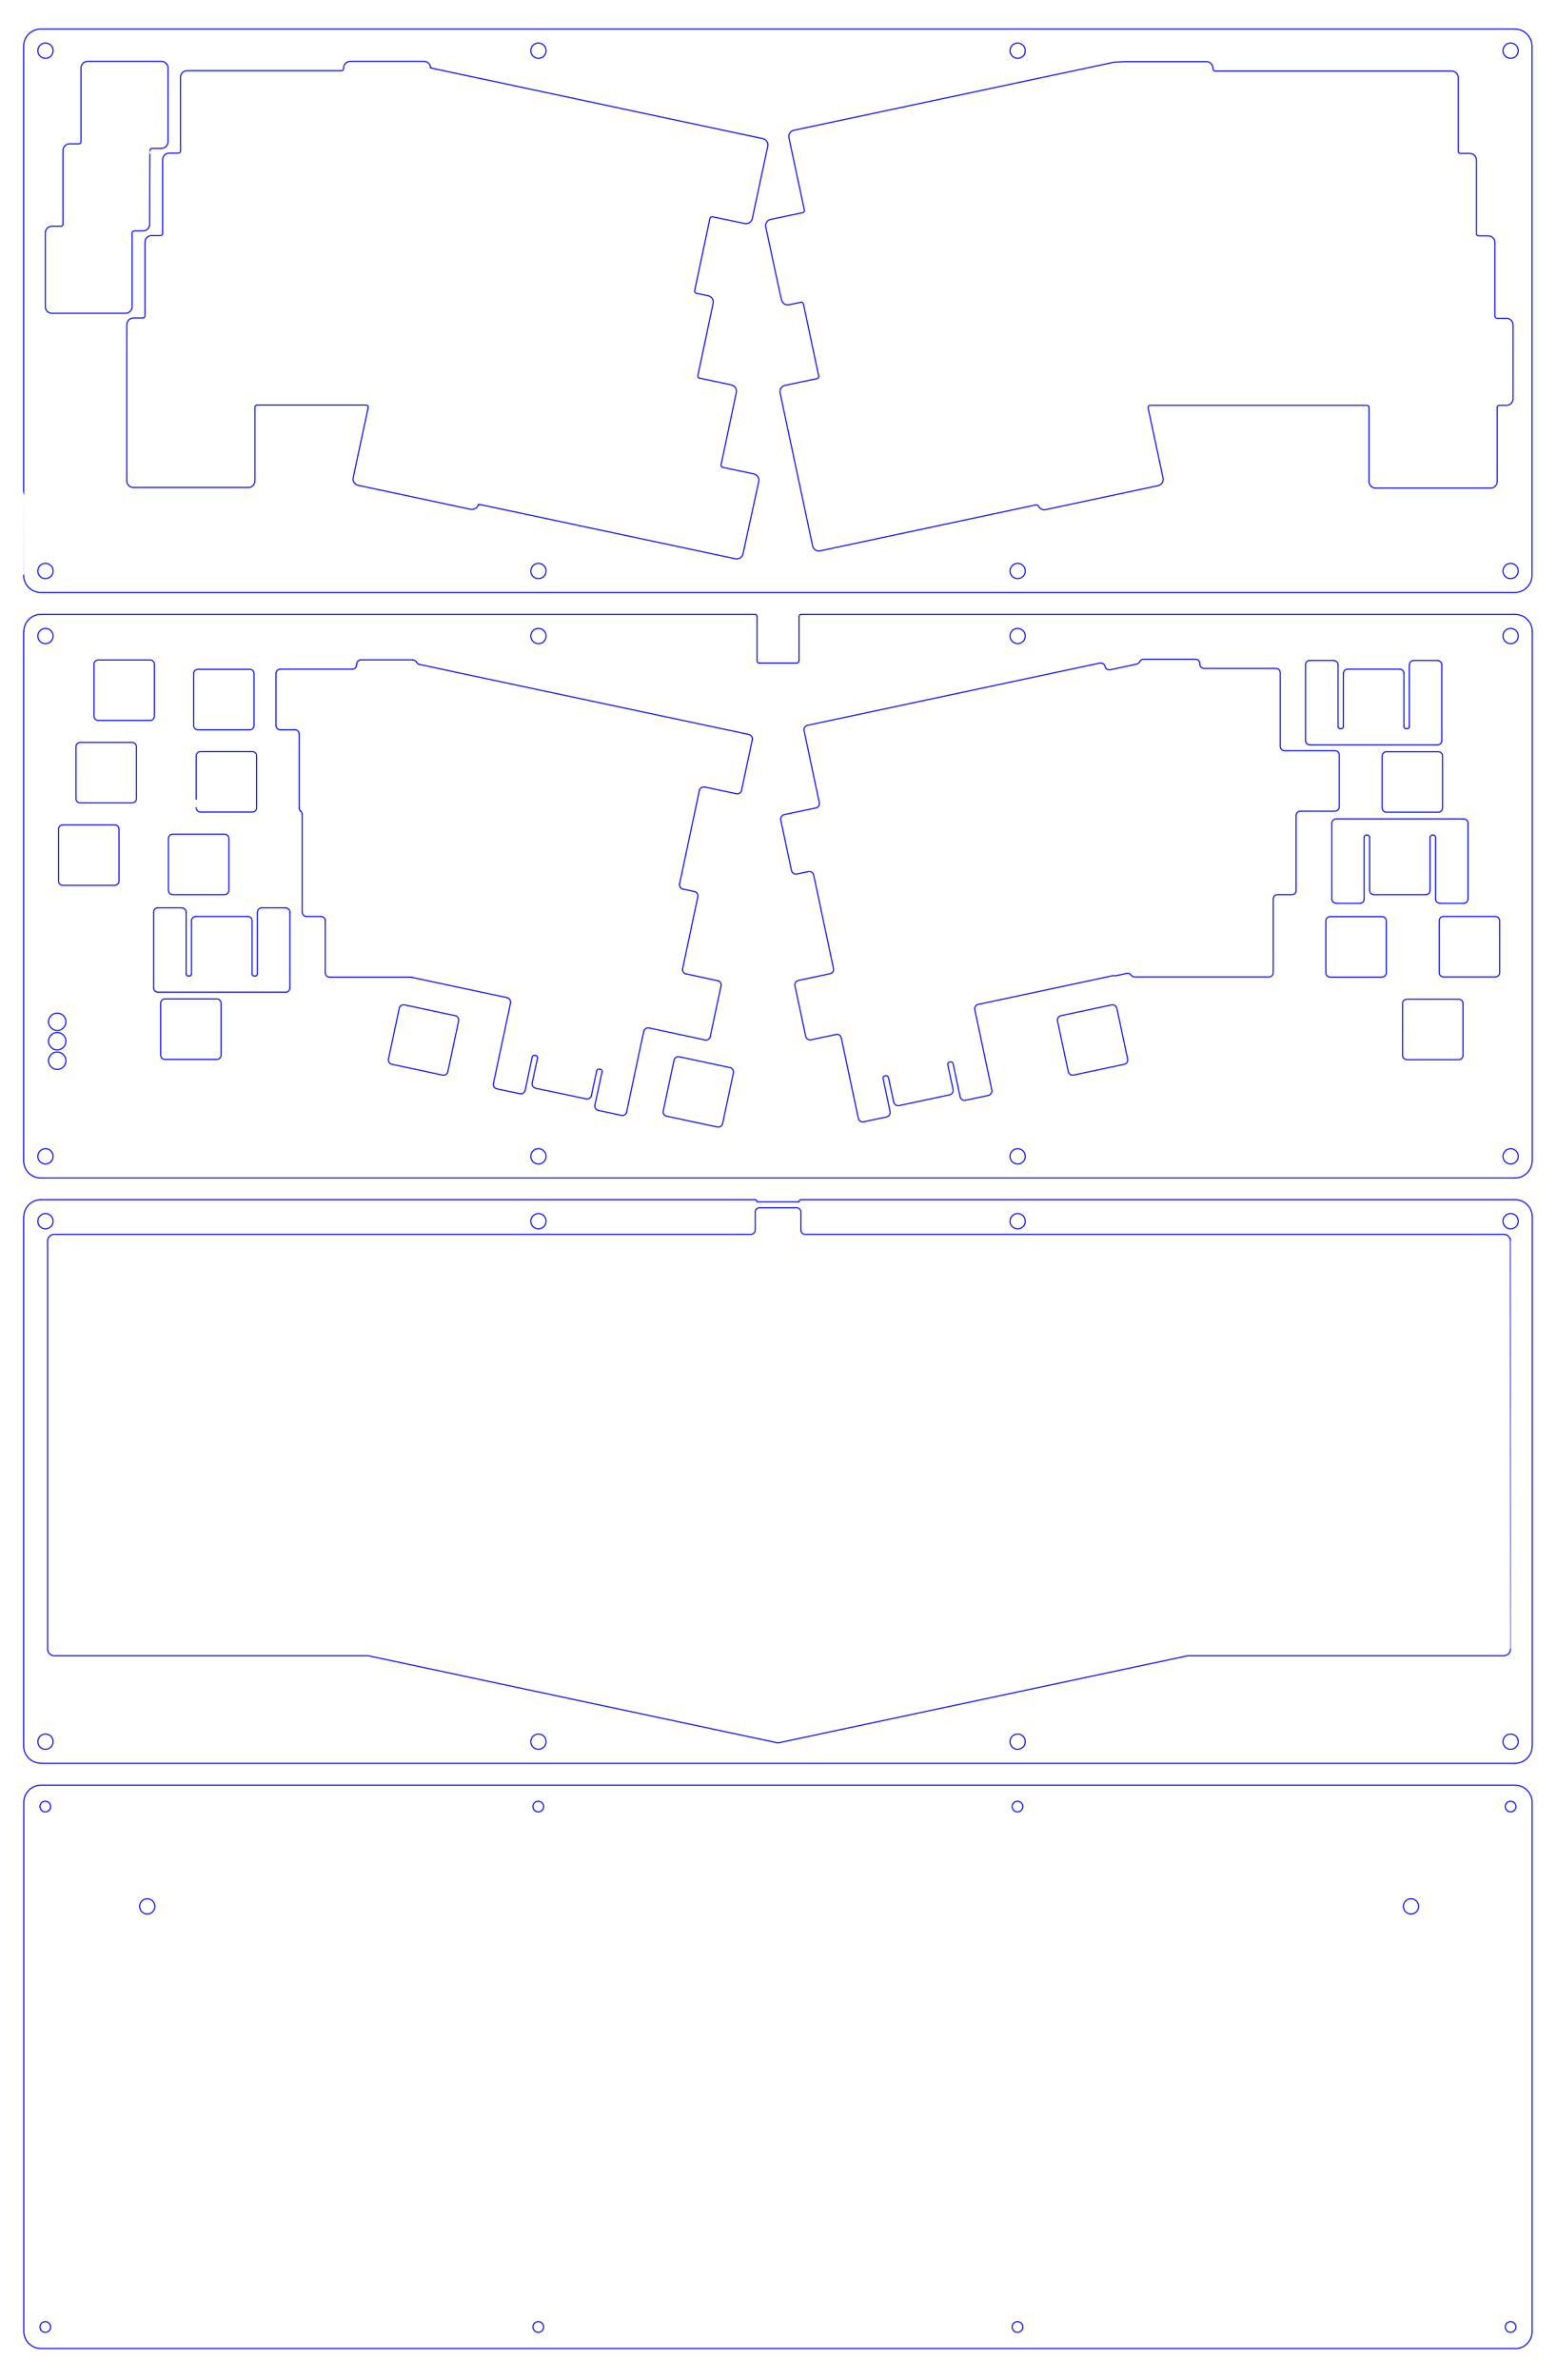 <?xml version="1.0" encoding="utf-8"?>
<!-- Generator: Adobe Illustrator 21.1.0, SVG Export Plug-In . SVG Version: 6.00 Build 0)  -->
<svg version="1.1" id="_x30_" xmlns="http://www.w3.org/2000/svg" xmlns:xlink="http://www.w3.org/1999/xlink" x="0px" y="0px"
	 viewBox="0 0 1020.5 1559.1" style="enable-background:new 0 0 1020.5 1559.1;" xml:space="preserve">
<style type="text/css">
	.st0{fill:none;stroke:#0000FF;stroke-width:0.709;stroke-linecap:round;stroke-linejoin:round;stroke-miterlimit:10;}
</style>
<g id="ARC">
	<path class="st0" d="M384.3,719.8c1.5,0.3,3-0.7,3.4-2.2"/>
</g>
<g id="LINE">
	<line class="st0" x1="392.1" y1="727.3" x2="407.4" y2="730.6"/>
</g>
<g id="LWPOLYLINE">
	<path class="st0" d="M118.3,98.9V50.6c0-2.3,1.9-4.3,4.3-4.3h101.2c0.8,0,1.4-0.6,1.4-1.4v-0.4c0-2.3,1.9-4.3,4.3-4.3
		c0,0,48.4,0,48.4,0c2,0,3.8,1.4,4.2,3.4c0.1,0.6,0.5,1,1.1,1.1c0,0,216.7,46.1,216.7,46.1c2.3,0.5,3.8,2.7,3.3,5
		c0,0-10.1,47.3-10.1,47.3c-0.5,2.3-2.7,3.8-5,3.3L467,142c-0.8-0.2-1.5,0.3-1.7,1.1l-10,47.3c-0.2,0.8,0.3,1.5,1.1,1.7l7.7,1.6
		c2.3,0.5,3.8,2.7,3.3,5c0,0-10,47.3-10,47.3c-0.2,0.8,0.3,1.5,1.1,1.7l20.8,4.4c2.3,0.5,3.8,2.7,3.3,5l-10,47.3
		c-0.2,0.8,0.3,1.5,1.1,1.7l20.3,4.3c2.3,0.5,3.8,2.7,3.3,5L487,362.7c-0.5,2.3-2.7,3.8-5,3.3c0,0-167.2-35.5-167.2-35.5
		c-0.6-0.1-1.3,0.2-1.6,0.8c-0.9,1.7-2.8,2.7-4.7,2.3l-73.7-15.7c-2.3-0.5-3.8-2.7-3.3-5l9.8-45.9c0.2-0.8-0.3-1.5-1.1-1.7
		c-0.1,0-0.2,0-0.3,0h-71.4c-0.8,0-1.4,0.6-1.4,1.4v48.3c0,2.3-1.9,4.3-4.3,4.3c0,0-75.4,0-75.4,0c-2.3,0-4.3-1.9-4.3-4.3V212.6
		c0-2.3,1.9-4.3,4.3-4.3h6.2c0.8,0,1.4-0.6,1.4-1.4c0,0,0-48.3,0-48.3c0-2.3,1.9-4.3,4.3-4.3h5.9c0.8,0,1.4-0.6,1.4-1.4
		c0,0,0-48.3,0-48.3c0-2.3,1.9-4.3,4.3-4.3h6.1C117.7,100.3,118.3,99.7,118.3,98.9z"/>
</g>
<g id="LWPOLYLINE_1_">
	<path class="st0" d="M501.9,148.7c-0.5-2.3,1-4.6,3.3-5c0,0,20.9-4.4,20.9-4.4c0.8-0.2,1.3-0.9,1.1-1.7l-10.1-47.3
		c-0.5-2.3,1-4.6,3.3-5c0,0,209.6-44.5,209.6-44.5c0.2,0,0.5-0.1,0.7-0.1c0,0,7.3-0.3,7.3-0.3c0.1,0,0.1,0,0.2,0h52.5
		c2.3,0,4.3,1.9,4.3,4.3v0.4c0,0.8,0.6,1.4,1.4,1.4h155.1c2.3,0,4.3,1.9,4.3,4.3v48.3c0,0.8,0.6,1.4,1.4,1.4h6.2
		c2.3,0,4.3,1.9,4.3,4.3v48.3c0,0.8,0.6,1.4,1.4,1.4h6.4c2.3,0,4.3,1.9,4.3,4.3v48.3c0,0.8,0.6,1.4,1.4,1.4h6.2
		c2.3,0,4.3,1.9,4.3,4.3v48.4c0,2.3-1.9,4.3-4.3,4.3h-4.7c-0.8,0-1.4,0.6-1.4,1.4v48.5c0,2.3-1.9,4.3-4.3,4.3h-75.4
		c-2.3,0-4.3-1.9-4.3-4.3v-48.5c0-0.8-0.6-1.4-1.4-1.4h-142c-0.8,0-1.4,0.6-1.4,1.4c0,0.1,0,0.2,0,0.3l9.8,45.9c0.5,2.3-1,4.6-3.3,5
		l-73.7,15.7c-1.9,0.4-3.8-0.5-4.7-2.3c-0.3-0.6-0.9-0.9-1.6-0.8l-141.4,30.1c-2.3,0.5-4.6-1-5-3.3l-21.3-100.1
		c-0.5-2.3,1-4.6,3.3-5c0,0,20.9-4.4,20.9-4.4c0.8-0.2,1.3-0.9,1.1-1.7l-10-47.2c-0.2-0.8-0.9-1.3-1.7-1.1l-7.7,1.6
		c-2.3,0.5-4.6-1-5-3.3C512,196,501.9,148.7,501.9,148.7z"/>
</g>
<g id="LINE_1_">
	<line class="st0" x1="313.5" y1="330.2" x2="313.5" y2="330.2"/>
</g>
<g id="LINE_2_">
	<line class="st0" x1="282" y1="44.5" x2="282" y2="44.5"/>
</g>
<g id="LINE_3_">
	<line class="st0" x1="1004.3" y1="1143.6" x2="1004.3" y2="797.1"/>
</g>
<g id="ARC_1_">
	<path class="st0" d="M1004.3,797.1c0-6.3-5.1-11.3-11.3-11.3"/>
</g>
<g id="LINE_4_">
	<line class="st0" x1="26.9" y1="1155" x2="992.9" y2="1155"/>
</g>
<g id="ARC_2_">
	<path class="st0" d="M992.9,1155c6.3,0,11.3-5.1,11.3-11.3"/>
</g>
<g id="LINE_5_">
	<line class="st0" x1="15.5" y1="797.1" x2="15.5" y2="1143.6"/>
</g>
<g id="ARC_3_">
	<path class="st0" d="M26.9,785.8c-6.3,0-11.3,5.1-11.3,11.3"/>
</g>
<g id="ARC_4_">
	<path class="st0" d="M15.5,1143.6c0,6.3,5.1,11.3,11.3,11.3"/>
</g>
<g id="LWPOLYLINE_2_">
	<path class="st0" d="M990,812.8c0-2.3-1.9-4.3-4.3-4.3H527.7c-1.6,0-2.8-1.3-2.8-2.8v-11.8c0-1.6-1.3-2.8-2.8-2.8h-0.2H498h-0.2
		c-1.6,0-2.8,1.3-2.8,2.8c0,0,0,11.8,0,11.8c0,1.6-1.3,2.8-2.8,2.8H35.5c-2.3,0-4.3,1.9-4.3,4.3v267.4c0,2.3,1.9,4.3,4.3,4.3h205.6
		c0.2,0,0.4,0,0.6,0.1l267.6,56.9c0.4,0.1,0.8,0.1,1.2,0c0,0,267.6-56.9,267.6-56.9c0.2,0,0.4-0.1,0.6-0.1h207
		c2.3,0,4.3-1.9,4.3-4.3C990,1080.2,990,812.8,990,812.8z"/>
</g>
<g id="CIRCLE">
	<path class="st0" d="M919.8,1248.7c0-2.7,2.2-5,5-5s5,2.2,5,5c0,2.7-2.2,5-5,5S919.8,1251.4,919.8,1248.7L919.8,1248.7z"/>
</g>
<g id="CIRCLE_1_">
	<path class="st0" d="M91.5,1248.7c0-2.7,2.2-5,5-5s5,2.2,5,5c0,2.7-2.2,5-5,5S91.5,1251.4,91.5,1248.7L91.5,1248.7z"/>
</g>
<g id="ARC_5_">
	<path class="st0" d="M26.9,402.4c-6.3,0-11.3,5.1-11.3,11.3"/>
</g>
<g id="LINE_6_">
	<line class="st0" x1="15.5" y1="413.7" x2="15.5" y2="760.3"/>
</g>
<g id="ARC_6_">
	<path class="st0" d="M15.5,760.3c0,6.3,5.1,11.3,11.3,11.3"/>
</g>
<g id="LINE_7_">
	<line class="st0" x1="26.9" y1="771.6" x2="992.9" y2="771.6"/>
</g>
<g id="LINE_8_">
	<line class="st0" x1="1004.3" y1="760.3" x2="1004.3" y2="413.7"/>
</g>
<g id="ARC_7_">
	<path class="st0" d="M992.9,771.6c6.3,0,11.3-5.1,11.3-11.3"/>
</g>
<g id="ARC_8_">
	<path class="st0" d="M1004.3,413.7c0-6.3-5.1-11.3-11.3-11.3"/>
</g>
<g id="LWPOLYLINE_3_">
	<path class="st0" d="M980.1,600.3c1.6,0,2.8,1.3,2.8,2.8v34c0,1.6-1.3,2.8-2.8,2.8h-34c-1.6,0-2.8-1.3-2.8-2.8v-34
		c0-1.6,1.3-2.8,2.8-2.8H980.1z"/>
</g>
<g id="LWPOLYLINE_4_">
	<path class="st0" d="M869,637.2v-34c0-1.6,1.3-2.8,2.8-2.8h34c1.6,0,2.8,1.3,2.8,2.8v34c0,1.6-1.3,2.8-2.8,2.8h-34
		C870.3,640,869,638.7,869,637.2z"/>
</g>
<g id="LWPOLYLINE_5_">
	<path class="st0" d="M736.9,697.1l-33.3,7.1c-1.5,0.3-3-0.7-3.4-2.2c0,0-7.1-33.3-7.1-33.3c-0.3-1.5,0.7-3,2.2-3.4l33.3-7.1
		c1.5-0.3,3,0.7,3.4,2.2c0,0,7.1,33.3,7.1,33.3C739.4,695.3,738.4,696.8,736.9,697.1z"/>
</g>
<g id="LWPOLYLINE_6_">
	<path class="st0" d="M849.6,583.2c0,1.6-1.3,2.8-2.8,2.8h-9.5c-1.6,0-2.8,1.3-2.8,2.8v48.3c0,1.6-1.3,2.8-2.8,2.8h-88
		c-0.9,0-1.8-0.4-2.3-1.2c-0.7-0.9-1.8-1.4-2.9-1.1l-7,1.5c-0.4,0.1-0.7,0.1-1.1,0c-0.4-0.1-0.7-0.1-1.1,0c0,0-88.2,18.8-88.2,18.8
		c-1.5,0.3-2.5,1.8-2.2,3.4l11.2,52.8c0.3,1.5-0.7,3-2.2,3.4l-15.2,3.2c-1.5,0.3-3-0.7-3.4-2.2l-4.6-21.8c-0.2-0.8-0.9-1.3-1.7-1.1
		l-0.7,0.1c-0.8,0.2-1.3,0.9-1.1,1.7l3.5,16.3c0.3,1.5-0.7,3-2.2,3.4l-33.3,7.1c-1.5,0.3-3-0.7-3.4-2.2l-3.5-16.3
		c-0.2-0.8-0.9-1.3-1.7-1.1l-0.7,0.1c-0.8,0.2-1.3,0.9-1.1,1.7l4.6,21.8c0.3,1.5-0.7,3-2.2,3.4l-15.2,3.2c-1.5,0.3-3-0.7-3.4-2.2
		l-11.2-52.8c-0.3-1.5-1.8-2.5-3.4-2.2c0,0-16.5,3.5-16.5,3.5c-1.5,0.3-3-0.7-3.4-2.2l-7.1-33.3c-0.3-1.5,0.7-3,2.2-3.4l20.9-4.4
		c1.5-0.3,2.5-1.8,2.2-3.4c0,0-13-61.3-13-61.3c-0.3-1.5-1.8-2.5-3.4-2.2l-7.7,1.6c-1.5,0.3-3-0.7-3.4-2.2l-7.1-33.3
		c-0.3-1.5,0.7-3,2.2-3.4c0,0,20.9-4.4,20.9-4.4c1.5-0.3,2.5-1.8,2.2-3.4l-10-47.3c-0.3-1.5,0.7-3,2.2-3.4l191.7-40.8
		c1.5-0.3,3,0.7,3.4,2.2c0.3,1.5,1.8,2.5,3.4,2.2c0,0,17.3-3.7,17.3-3.7c0.9-0.2,1.6-0.8,2-1.6c0.5-1,1.5-1.6,2.6-1.6h34
		c1.6,0,2.8,1.3,2.8,2.8v0.4c0,1.6,1.3,2.8,2.8,2.8h47.1c1.6,0,2.8,1.3,2.8,2.8v48.3c0,1.6,1.3,2.8,2.8,2.8h33.1
		c1.6,0,2.8,1.3,2.8,2.8v34c0,1.6-1.3,2.8-2.8,2.8h-22.7c-1.6,0-2.8,1.3-2.8,2.8V583.2z"/>
</g>
<g id="LWPOLYLINE_7_">
	<path class="st0" d="M919.3,691.3v-34c0-1.6,1.3-2.8,2.8-2.8c0,0,34,0,34,0c1.6,0,2.8,1.3,2.8,2.8v34c0,1.6-1.3,2.8-2.8,2.8h-34
		C920.6,694.1,919.3,692.9,919.3,691.3z"/>
</g>
<g id="LWPOLYLINE_8_">
	<path class="st0" d="M256.8,697.1c-1.5-0.3-2.5-1.8-2.2-3.4l7.1-33.3c0.3-1.5,1.8-2.5,3.4-2.2l33.3,7.1c1.5,0.3,2.5,1.8,2.2,3.4
		l-7.1,33.3c-0.3,1.5-1.8,2.5-3.4,2.2L256.8,697.1z"/>
</g>
<g id="LWPOLYLINE_9_">
	<path class="st0" d="M61.6,469.1v-34c0-1.6,1.3-2.8,2.8-2.8h34c1.6,0,2.8,1.3,2.8,2.8v34c0,1.6-1.3,2.8-2.8,2.8h-34
		C62.9,471.9,61.6,470.7,61.6,469.1z"/>
</g>
<g id="LWPOLYLINE_10_">
	<path class="st0" d="M105.3,657.1c0-1.6,1.3-2.8,2.8-2.8h34c1.6,0,2.8,1.3,2.8,2.8v34c0,1.6-1.3,2.8-2.8,2.8c0,0-34,0-34,0
		c-1.6,0-2.8-1.3-2.8-2.8V657.1z"/>
</g>
<g id="LWPOLYLINE_11_">
	<path class="st0" d="M49.8,523.1v-34c0-1.6,1.3-2.8,2.8-2.8c0,0,34,0,34,0c1.6,0,2.8,1.3,2.8,2.8v34c0,1.6-1.3,2.8-2.8,2.8h-34
		C51.1,525.9,49.8,524.7,49.8,523.1z"/>
</g>
<g id="LWPOLYLINE_12_">
	<path class="st0" d="M75.2,579.9h-34c-1.6,0-2.8-1.3-2.8-2.8c0,0,0-34,0-34c0-1.6,1.3-2.8,2.8-2.8h34c1.6,0,2.8,1.3,2.8,2.8v34
		C78,578.7,76.7,579.9,75.2,579.9z"/>
</g>
<g id="LWPOLYLINE_13_">
	<path class="st0" d="M147.2,586h-34c-1.6,0-2.8-1.3-2.8-2.8c0,0,0-34,0-34c0-1.6,1.3-2.8,2.8-2.8h34c1.6,0,2.8,1.3,2.8,2.8
		c0,0,0,34,0,34C150,584.7,148.7,586,147.2,586z"/>
</g>
<g id="LWPOLYLINE_14_">
	<path class="st0" d="M128.6,495.1c0-1.6,1.3-2.8,2.8-2.8h34c1.6,0,2.8,1.3,2.8,2.8v34c0,1.6-1.3,2.8-2.8,2.8h-34
		c-1.6,0-2.8-1.3-2.8-2.8C128.6,529.2,128.6,495.1,128.6,495.1z"/>
</g>
<g id="LWPOLYLINE_15_">
	<path class="st0" d="M908.7,532c-1.6,0-2.8-1.3-2.8-2.8c0,0,0-34,0-34c0-1.6,1.3-2.8,2.8-2.8h34c1.6,0,2.8,1.3,2.8,2.8v34
		c0,1.6-1.3,2.8-2.8,2.8H908.7z"/>
</g>
<g id="ARC_9_">
	<path class="st0" d="M482.7,519.9c1.5,0.3,3-0.7,3.4-2.2"/>
</g>
<g id="LINE_9_">
	<line class="st0" x1="493.1" y1="484.5" x2="486" y2="517.7"/>
</g>
<g id="ARC_10_">
	<path class="st0" d="M493.1,484.5c0.3-1.5-0.7-3-2.2-3.4"/>
</g>
<g id="ARC_11_">
	<path class="st0" d="M457.4,587.3c0.3-1.5-0.7-3-2.2-3.4"/>
</g>
<g id="ARC_12_">
	<path class="st0" d="M462.2,681.2c1.5,0.3,3-0.7,3.4-2.2"/>
</g>
<g id="ARC_13_">
	<path class="st0" d="M213.2,637.2c0,1.6,1.3,2.8,2.8,2.8"/>
</g>
<g id="LINE_10_">
	<line class="st0" x1="472.6" y1="645.7" x2="465.5" y2="679"/>
</g>
<g id="ARC_14_">
	<path class="st0" d="M472.6,645.7c0.3-1.5-0.7-3-2.2-3.4"/>
</g>
<g id="LWPOLYLINE_16_">
	<path class="st0" d="M129.7,478c-1.6,0-2.8-1.3-2.8-2.8c0,0,0-34,0-34c0-1.6,1.3-2.8,2.8-2.8h34c1.6,0,2.8,1.3,2.8,2.8v34
		c0,1.6-1.3,2.8-2.8,2.8C163.7,478,129.7,478,129.7,478z"/>
</g>
<g id="LINE_11_">
	<line class="st0" x1="236.6" y1="432.2" x2="270.6" y2="432.2"/>
</g>
<g id="ARC_15_">
	<path class="st0" d="M236.6,432.2c-1.6,0-2.8,1.3-2.8,2.8"/>
</g>
<g id="ARC_16_">
	<path class="st0" d="M180.9,475.2c0,1.6,1.3,2.8,2.8,2.8"/>
</g>
<g id="LINE_12_">
	<line class="st0" x1="180.9" y1="475.2" x2="180.9" y2="441.1"/>
</g>
<g id="ARC_17_">
	<path class="st0" d="M183.7,438.3c-1.6,0-2.8,1.3-2.8,2.8"/>
</g>
<g id="ARC_18_">
	<path class="st0" d="M934.5,586c1.6,0,2.8-1.3,2.8-2.8"/>
</g>
<g id="LINE_13_">
	<line class="st0" x1="900.5" y1="586" x2="934.5" y2="586"/>
</g>
<g id="ARC_19_">
	<path class="st0" d="M897.7,583.2c0,1.6,1.3,2.8,2.8,2.8"/>
</g>
<g id="LWPOLYLINE_17_">
	<path class="st0" d="M15.5,30.3c0-6.3,5.1-11.3,11.3-11.3h966c6.3,0,11.3,5.1,11.3,11.3v346.5c0,6.3-5.1,11.3-11.3,11.3h-966
		c-6.3,0-11.3-5.1-11.3-11.3C15.5,376.9,15.5,30.3,15.5,30.3z"/>
</g>
<g id="LWPOLYLINE_18_">
	<path class="st0" d="M992.9,1538.4c6.3,0,11.3-5.1,11.3-11.3v-346.5c0-6.3-5.1-11.3-11.3-11.3h-966c-6.3,0-11.3,5.1-11.3,11.3V1527
		c0,6.3,5.1,11.3,11.3,11.3H992.9z"/>
</g>
<g id="ARC_20_">
	<path class="st0" d="M103.5,594.6c-1.6,0-2.8,1.3-2.8,2.8"/>
</g>
<g id="LINE_14_">
	<line class="st0" x1="168.7" y1="597.5" x2="168.7" y2="637.9"/>
</g>
<g id="ARC_21_">
	<path class="st0" d="M165.2,603.1c0-1.6-1.3-2.8-2.8-2.8"/>
</g>
<g id="ARC_22_">
	<path class="st0" d="M100.7,647.1c0,1.6,1.3,2.8,2.8,2.8"/>
</g>
<g id="LINE_15_">
	<line class="st0" x1="162.4" y1="600.3" x2="128.3" y2="600.3"/>
</g>
<g id="LINE_16_">
	<line class="st0" x1="187.2" y1="649.9" x2="103.5" y2="649.9"/>
</g>
<g id="LINE_17_">
	<line class="st0" x1="166.6" y1="639.3" x2="167.3" y2="639.3"/>
</g>
<g id="ARC_23_">
	<path class="st0" d="M171.6,594.6c-1.6,0-2.8,1.3-2.8,2.8"/>
</g>
<g id="LINE_18_">
	<line class="st0" x1="190" y1="597.5" x2="190" y2="647.1"/>
</g>
<g id="LINE_19_">
	<line class="st0" x1="171.6" y1="594.6" x2="187.2" y2="594.6"/>
</g>
<g id="ARC_24_">
	<path class="st0" d="M190,597.5c0-1.6-1.3-2.8-2.8-2.8"/>
</g>
<g id="LINE_20_">
	<line class="st0" x1="165.2" y1="603.1" x2="165.2" y2="637.9"/>
</g>
<g id="ARC_25_">
	<path class="st0" d="M187.2,649.9c1.6,0,2.8-1.3,2.8-2.8"/>
</g>
<g id="ARC_26_">
	<path class="st0" d="M122,597.5c0-1.6-1.3-2.8-2.8-2.8"/>
</g>
<g id="ARC_27_">
	<path class="st0" d="M128.3,600.3c-1.6,0-2.8,1.3-2.8,2.8"/>
</g>
<g id="LINE_21_">
	<line class="st0" x1="122" y1="637.9" x2="122" y2="597.5"/>
</g>
<g id="LINE_22_">
	<line class="st0" x1="125.5" y1="603.1" x2="125.5" y2="637.9"/>
</g>
<g id="LINE_23_">
	<line class="st0" x1="124.1" y1="639.3" x2="123.4" y2="639.3"/>
</g>
<g id="LINE_24_">
	<line class="st0" x1="119.1" y1="594.6" x2="103.5" y2="594.6"/>
</g>
<g id="LINE_25_">
	<line class="st0" x1="100.7" y1="597.5" x2="100.7" y2="647.1"/>
</g>
<g id="LINE_26_">
	<line class="st0" x1="323.4" y1="709.8" x2="333.7" y2="661.3"/>
</g>
<g id="ARC_28_">
	<path class="st0" d="M340.8,716.4c1.5,0.3,3-0.7,3.4-2.2"/>
</g>
<g id="LINE_27_">
	<line class="st0" x1="410.7" y1="728.4" x2="421" y2="679.8"/>
</g>
<g id="LINE_28_">
	<line class="st0" x1="348.8" y1="692.4" x2="344.2" y2="714.2"/>
</g>
<g id="LINE_29_">
	<line class="st0" x1="394.6" y1="702.1" x2="389.9" y2="723.9"/>
</g>
<g id="LINE_30_">
	<line class="st0" x1="352.3" y1="693.1" x2="348.8" y2="709.4"/>
</g>
<g id="LINE_31_">
	<line class="st0" x1="391.1" y1="701.4" x2="387.6" y2="717.7"/>
</g>
<g id="LINE_32_">
	<line class="st0" x1="392.8" y1="700.3" x2="393.5" y2="700.4"/>
</g>
<g id="LINE_33_">
	<line class="st0" x1="351.2" y1="691.4" x2="350.5" y2="691.3"/>
</g>
<g id="LINE_34_">
	<line class="st0" x1="269" y1="640" x2="216.1" y2="640"/>
</g>
<g id="ARC_29_">
	<path class="st0" d="M230.9,438.3c1.6,0,2.8-1.3,2.8-2.8"/>
</g>
<g id="ARC_30_">
	<path class="st0" d="M461.8,515.5c-1.5-0.3-3,0.7-3.4,2.2"/>
</g>
<g id="ARC_31_">
	<path class="st0" d="M445.4,579c-0.3,1.5,0.7,3,2.2,3.4"/>
</g>
<g id="ARC_32_">
	<path class="st0" d="M447.4,634.6c-0.3,1.5,0.7,3,2.2,3.4"/>
</g>
<g id="ARC_33_">
	<path class="st0" d="M425.3,673.3c-1.5-0.3-3,0.7-3.4,2.2"/>
</g>
<g id="ARC_34_">
	<path class="st0" d="M334.6,656.9c0.3-1.5-0.7-3-2.2-3.4"/>
</g>
<g id="ARC_35_">
	<path class="st0" d="M213.2,603.1c0-1.6-1.3-2.8-2.8-2.8"/>
</g>
<g id="ARC_36_">
	<path class="st0" d="M196.1,480.8c0-1.6-1.3-2.8-2.8-2.8"/>
</g>
<g id="ARC_37_">
	<path class="st0" d="M198.1,597.5c0,1.6,1.3,2.8,2.8,2.8"/>
</g>
<g id="LINE_35_">
	<line class="st0" x1="210.4" y1="600.3" x2="200.9" y2="600.3"/>
</g>
<g id="LINE_36_">
	<line class="st0" x1="213.2" y1="637.2" x2="213.2" y2="603.1"/>
</g>
<g id="LINE_37_">
	<line class="st0" x1="462.2" y1="681.2" x2="425.3" y2="673.3"/>
</g>
<g id="LINE_38_">
	<line class="st0" x1="332.5" y1="653.5" x2="270.5" y2="640.3"/>
</g>
<g id="LINE_39_">
	<line class="st0" x1="333.7" y1="661.3" x2="334.6" y2="656.9"/>
</g>
<g id="LINE_40_">
	<line class="st0" x1="421" y1="679.8" x2="422" y2="675.5"/>
</g>
<g id="ARC_38_">
	<path class="st0" d="M270,640.2c0.2,0.1,0.3,0.1,0.5,0.1"/>
</g>
<g id="LINE_41_">
	<line class="st0" x1="449.6" y1="637.9" x2="470.4" y2="642.4"/>
</g>
<g id="LINE_42_">
	<line class="st0" x1="455.2" y1="584" x2="447.6" y2="582.3"/>
</g>
<g id="LINE_43_">
	<line class="st0" x1="457.4" y1="587.3" x2="447.4" y2="634.6"/>
</g>
<g id="LINE_44_">
	<line class="st0" x1="458.4" y1="517.7" x2="445.4" y2="579"/>
</g>
<g id="LINE_45_">
	<line class="st0" x1="461.8" y1="515.5" x2="482.7" y2="519.9"/>
</g>
<g id="ARC_39_">
	<path class="st0" d="M273.1,433.8c-0.5-0.9-1.5-1.5-2.5-1.5"/>
</g>
<g id="LINE_46_">
	<line class="st0" x1="233.7" y1="435.5" x2="233.7" y2="435.1"/>
</g>
<g id="LINE_47_">
	<line class="st0" x1="299.2" y1="440.4" x2="275" y2="435.2"/>
</g>
<g id="LINE_48_">
	<line class="st0" x1="183.7" y1="438.3" x2="230.9" y2="438.3"/>
</g>
<g id="LINE_49_">
	<line class="st0" x1="490.9" y1="481.1" x2="299.2" y2="440.4"/>
</g>
<g id="LINE_50_">
	<line class="st0" x1="193.3" y1="478" x2="183.7" y2="478"/>
</g>
<g id="ARC_40_">
	<path class="st0" d="M926.6,432.6c-1.6,0-2.8,1.3-2.8,2.8"/>
</g>
<g id="LINE_51_">
	<line class="st0" x1="855.7" y1="435.5" x2="855.7" y2="485.1"/>
</g>
<g id="LINE_52_">
	<line class="st0" x1="874.1" y1="432.6" x2="858.5" y2="432.6"/>
</g>
<g id="LINE_53_">
	<line class="st0" x1="942.2" y1="487.9" x2="858.5" y2="487.9"/>
</g>
<g id="LINE_54_">
	<line class="st0" x1="945" y1="435.5" x2="945" y2="485.1"/>
</g>
<g id="LINE_55_">
	<line class="st0" x1="926.6" y1="432.6" x2="942.2" y2="432.6"/>
</g>
<g id="LINE_56_">
	<line class="st0" x1="923.7" y1="435.5" x2="923.7" y2="475.9"/>
</g>
<g id="LINE_57_">
	<line class="st0" x1="917.3" y1="438.3" x2="883.3" y2="438.3"/>
</g>
<g id="LINE_58_">
	<line class="st0" x1="879.1" y1="477.3" x2="878.4" y2="477.3"/>
</g>
<g id="LINE_59_">
	<line class="st0" x1="921.6" y1="477.3" x2="922.3" y2="477.3"/>
</g>
<g id="ARC_41_">
	<path class="st0" d="M877,435.5c0-1.6-1.3-2.8-2.8-2.8"/>
</g>
<g id="ARC_42_">
	<path class="st0" d="M858.5,432.6c-1.6,0-2.8,1.3-2.8,2.8"/>
</g>
<g id="ARC_43_">
	<path class="st0" d="M945,435.5c0-1.6-1.3-2.8-2.8-2.8"/>
</g>
<g id="ARC_44_">
	<path class="st0" d="M920.2,441.1c0-1.6-1.3-2.8-2.8-2.8"/>
</g>
<g id="LINE_60_">
	<line class="st0" x1="920.2" y1="441.1" x2="920.2" y2="475.9"/>
</g>
<g id="ARC_45_">
	<path class="st0" d="M883.3,438.3c-1.6,0-2.8,1.3-2.8,2.8"/>
</g>
<g id="ARC_46_">
	<path class="st0" d="M855.7,485.1c0,1.6,1.3,2.8,2.8,2.8"/>
</g>
<g id="LINE_61_">
	<line class="st0" x1="877" y1="475.9" x2="877" y2="435.5"/>
</g>
<g id="ARC_47_">
	<path class="st0" d="M942.2,487.9c1.6,0,2.8-1.3,2.8-2.8"/>
</g>
<g id="LINE_62_">
	<line class="st0" x1="880.5" y1="441.1" x2="880.5" y2="475.9"/>
</g>
<g id="LWPOLYLINE_19_">
	<path class="st0" d="M98.1,146.9c0,2.3-1.9,4.3-4.3,4.3H88c-0.8,0-1.4,0.6-1.4,1.4v48.3c0,2.3-1.9,4.3-4.3,4.3H34
		c-2.3,0-4.3-1.9-4.3-4.3c0,0,0-48.4,0-48.4c0-2.3,1.9-4.3,4.3-4.3h5.9c0.8,0,1.4-0.6,1.4-1.4V98.5c0-2.3,1.9-4.3,4.3-4.3h6.1
		c0.8,0,1.4-0.6,1.4-1.4c0,0,0-48.3,0-48.3c0-2.3,1.9-4.3,4.3-4.3h48.4c2.3,0,4.3,1.9,4.3,4.3v48.4c0,2.3-1.9,4.3-4.3,4.3h-6.1
		c-0.8,0-1.4,0.6-1.4,1.4C98.1,98.5,98.1,146.9,98.1,146.9z"/>
</g>
<g id="LWPOLYLINE_20_">
	<path class="st0" d="M434.7,727.7l7.1-33.3c0.3-1.5,1.8-2.5,3.4-2.2l33.3,7.1c1.5,0.3,2.5,1.8,2.2,3.4c0,0-7.1,33.3-7.1,33.3
		c-0.3,1.5-1.8,2.5-3.4,2.2c0,0-33.3-7.1-33.3-7.1C435.3,730.7,434.3,729.2,434.7,727.7z"/>
</g>
<g id="LINE_63_">
	<line class="st0" x1="937.3" y1="583.2" x2="937.3" y2="548.4"/>
</g>
<g id="LINE_64_">
	<line class="st0" x1="897.7" y1="583.2" x2="897.7" y2="548.4"/>
</g>
<g id="LINE_65_">
	<line class="st0" x1="938.8" y1="547" x2="939.5" y2="547"/>
</g>
<g id="LINE_66_">
	<line class="st0" x1="940.9" y1="548.4" x2="940.9" y2="588.8"/>
</g>
<g id="LINE_67_">
	<line class="st0" x1="943.7" y1="591.7" x2="959.3" y2="591.7"/>
</g>
<g id="LINE_68_">
	<line class="st0" x1="891.3" y1="591.7" x2="875.7" y2="591.7"/>
</g>
<g id="LINE_69_">
	<line class="st0" x1="962.2" y1="588.8" x2="962.2" y2="539.2"/>
</g>
<g id="LINE_70_">
	<line class="st0" x1="872.9" y1="588.8" x2="872.9" y2="539.2"/>
</g>
<g id="LINE_71_">
	<line class="st0" x1="875.7" y1="536.4" x2="959.3" y2="536.4"/>
</g>
<g id="LINE_72_">
	<line class="st0" x1="896.2" y1="547" x2="895.5" y2="547"/>
</g>
<g id="LINE_73_">
	<line class="st0" x1="894.1" y1="588.8" x2="894.1" y2="548.4"/>
</g>
<g id="ARC_48_">
	<path class="st0" d="M962.2,539.2c0-1.6-1.3-2.8-2.8-2.8"/>
</g>
<g id="ARC_49_">
	<path class="st0" d="M959.3,591.7c1.6,0,2.8-1.3,2.8-2.8"/>
</g>
<g id="ARC_50_">
	<path class="st0" d="M940.9,588.8c0,1.6,1.3,2.8,2.8,2.8"/>
</g>
<g id="ARC_51_">
	<path class="st0" d="M891.3,591.7c1.6,0,2.8-1.3,2.8-2.8"/>
</g>
<g id="ARC_52_">
	<path class="st0" d="M872.9,588.8c0,1.6,1.3,2.8,2.8,2.8"/>
</g>
<g id="ARC_53_">
	<path class="st0" d="M875.7,536.4c-1.6,0-2.8,1.3-2.8,2.8"/>
</g>
<g id="ARC_54_">
	<path class="st0" d="M389.9,723.9c-0.3,1.5,0.7,3,2.2,3.4"/>
</g>
<g id="LINE_74_">
	<line class="st0" x1="351" y1="712.8" x2="384.3" y2="719.8"/>
</g>
<g id="ARC_55_">
	<path class="st0" d="M323.4,709.8c-0.3,1.5,0.7,3,2.2,3.4"/>
</g>
<g id="ARC_56_">
	<path class="st0" d="M407.4,730.6c1.5,0.3,3-0.7,3.4-2.2"/>
</g>
<g id="LINE_75_">
	<line class="st0" x1="340.8" y1="716.4" x2="325.6" y2="713.2"/>
</g>
<g id="ARC_57_">
	<path class="st0" d="M348.8,709.4c-0.3,1.5,0.7,3,2.2,3.4"/>
</g>
<g id="LINE_76_">
	<line class="st0" x1="196.1" y1="480.8" x2="196.1" y2="529.2"/>
</g>
<g id="ARC_58_">
	<path class="st0" d="M196.1,529.2c0,0.8,0.4,1.6,1,2.2"/>
</g>
<g id="LINE_77_">
	<line class="st0" x1="198.1" y1="533.5" x2="198.1" y2="597.5"/>
</g>
<g id="ARC_59_">
	<path class="st0" d="M270,640.2c-0.3-0.1-0.7-0.2-1.1-0.2"/>
</g>
<g id="ARC_60_">
	<path class="st0" d="M198.1,533.5c0-0.8-0.4-1.6-1-2.2"/>
</g>
<g id="ARC_61_">
	<path class="st0" d="M273.1,433.8c0.4,0.8,1.1,1.3,1.9,1.5"/>
</g>
<g id="CIRCLE_2_">
	<path class="st0" d="M31.8,669.3c0-3.1,2.5-5.7,5.7-5.7c3.1,0,5.7,2.5,5.7,5.7c0,3.1-2.5,5.7-5.7,5.7
		C34.4,674.9,31.8,672.4,31.8,669.3L31.8,669.3z"/>
</g>
<g id="CIRCLE_3_">
	<path class="st0" d="M31.8,682c0-3.1,2.5-5.7,5.7-5.7c3.1,0,5.7,2.5,5.7,5.7c0,3.1-2.5,5.7-5.7,5.7C34.4,687.7,31.8,685.2,31.8,682
		L31.8,682z"/>
</g>
<g id="CIRCLE_4_">
	<path class="st0" d="M31.8,694.8c0-3.1,2.5-5.7,5.7-5.7c3.1,0,5.7,2.5,5.7,5.7s-2.5,5.7-5.7,5.7C34.4,700.5,31.8,697.9,31.8,694.8
		L31.8,694.8z"/>
</g>
<g id="ARC_62_">
	<path class="st0" d="M877,475.9c0,0.8,0.6,1.4,1.4,1.4"/>
</g>
<g id="ARC_63_">
	<path class="st0" d="M879.1,477.3c0.8,0,1.4-0.6,1.4-1.4"/>
</g>
<g id="ARC_64_">
	<path class="st0" d="M920.2,475.9c0,0.8,0.6,1.4,1.4,1.4"/>
</g>
<g id="ARC_65_">
	<path class="st0" d="M922.3,477.3c0.8,0,1.4-0.6,1.4-1.4"/>
</g>
<g id="ARC_66_">
	<path class="st0" d="M895.5,547c-0.8,0-1.4,0.6-1.4,1.4"/>
</g>
<g id="ARC_67_">
	<path class="st0" d="M897.7,548.4c0-0.8-0.6-1.4-1.4-1.4"/>
</g>
<g id="ARC_68_">
	<path class="st0" d="M938.8,547c-0.8,0-1.4,0.6-1.4,1.4"/>
</g>
<g id="ARC_69_">
	<path class="st0" d="M940.9,548.4c0-0.8-0.6-1.4-1.4-1.4"/>
</g>
<g id="ARC_70_">
	<path class="st0" d="M350.5,691.3c-0.8-0.2-1.5,0.3-1.7,1.1"/>
</g>
<g id="ARC_71_">
	<path class="st0" d="M352.3,693.1c0.2-0.8-0.3-1.5-1.1-1.7"/>
</g>
<g id="ARC_72_">
	<path class="st0" d="M392.8,700.3c-0.8-0.2-1.5,0.3-1.7,1.1"/>
</g>
<g id="ARC_73_">
	<path class="st0" d="M394.6,702.1c0.2-0.8-0.3-1.5-1.1-1.7"/>
</g>
<g id="ARC_74_">
	<path class="st0" d="M122,637.9c0,0.8,0.6,1.4,1.4,1.4"/>
</g>
<g id="ARC_75_">
	<path class="st0" d="M124.1,639.3c0.8,0,1.4-0.6,1.4-1.4"/>
</g>
<g id="ARC_76_">
	<path class="st0" d="M165.2,637.9c0,0.8,0.6,1.4,1.4,1.4"/>
</g>
<g id="ARC_77_">
	<path class="st0" d="M167.3,639.3c0.8,0,1.4-0.6,1.4-1.4"/>
</g>
<g id="LINE_78_">
	<line class="st0" x1="992.9" y1="402.4" x2="525.1" y2="402.4"/>
</g>
<g id="LINE_79_">
	<line class="st0" x1="494.7" y1="402.4" x2="26.9" y2="402.4"/>
</g>
<g id="ARC_78_">
	<path class="st0" d="M525.1,402.4c-0.8,0-1.4,0.6-1.4,1.4"/>
</g>
<g id="ARC_79_">
	<path class="st0" d="M496.2,403.8c0-0.8-0.6-1.4-1.4-1.4"/>
</g>
<g id="ARC_80_">
	<path class="st0" d="M496.2,432.9c0,0.8,0.6,1.4,1.4,1.4"/>
</g>
<g id="ARC_81_">
	<path class="st0" d="M522.2,434.3c0.8,0,1.4-0.6,1.4-1.4"/>
</g>
<g id="LINE_80_">
	<line class="st0" x1="496.2" y1="403.8" x2="496.2" y2="432.9"/>
</g>
<g id="LINE_81_">
	<line class="st0" x1="497.6" y1="434.3" x2="522.2" y2="434.3"/>
</g>
<g id="LINE_82_">
	<line class="st0" x1="523.7" y1="432.9" x2="523.7" y2="403.8"/>
</g>
<g id="LINE_83_">
	<line class="st0" x1="525.1" y1="785.8" x2="992.9" y2="785.8"/>
</g>
<g id="LINE_84_">
	<line class="st0" x1="494.7" y1="785.8" x2="26.9" y2="785.8"/>
</g>
<g id="ARC_82_">
	<path class="st0" d="M496.2,787.2c0-0.8-0.6-1.4-1.4-1.4"/>
</g>
<g id="ARC_83_">
	<path class="st0" d="M525.1,785.8c-0.8,0-1.4,0.6-1.4,1.4"/>
</g>
<g id="LINE_85_">
	<line class="st0" x1="496.2" y1="787.2" x2="523.7" y2="787.2"/>
</g>
<g id="CIRCLE_5_">
	<path class="st0" d="M662,33.2c0-2.7,2.2-5,5-5c2.7,0,5,2.2,5,5s-2.2,5-5,5C664.2,38.1,662,35.9,662,33.2L662,33.2z"/>
</g>
<g id="CIRCLE_6_">
	<path class="st0" d="M347.9,33.2c0-2.7,2.2-5,5-5s5,2.2,5,5s-2.2,5-5,5S347.9,35.9,347.9,33.2L347.9,33.2z"/>
</g>
<g id="CIRCLE_7_">
	<path class="st0" d="M347.9,374c0-2.7,2.2-5,5-5s5,2.2,5,5c0,2.7-2.2,5-5,5S347.9,376.8,347.9,374L347.9,374z"/>
</g>
<g id="CIRCLE_8_">
	<path class="st0" d="M662,374c0-2.7,2.2-5,5-5c2.7,0,5,2.2,5,5c0,2.7-2.2,5-5,5C664.2,379,662,376.8,662,374L662,374z"/>
</g>
<g id="CIRCLE_9_">
	<path class="st0" d="M985.1,374c0-2.7,2.2-5,5-5s5,2.2,5,5c0,2.7-2.2,5-5,5S985.1,376.8,985.1,374L985.1,374z"/>
</g>
<g id="CIRCLE_10_">
	<path class="st0" d="M24.8,374c0-2.7,2.2-5,5-5s5,2.2,5,5c0,2.7-2.2,5-5,5S24.8,376.8,24.8,374L24.8,374z"/>
</g>
<g id="CIRCLE_11_">
	<path class="st0" d="M24.8,33.2c0-2.7,2.2-5,5-5s5,2.2,5,5s-2.2,5-5,5S24.8,35.9,24.8,33.2L24.8,33.2z"/>
</g>
<g id="CIRCLE_12_">
	<path class="st0" d="M985.1,33.2c0-2.7,2.2-5,5-5s5,2.2,5,5s-2.2,5-5,5S985.1,35.9,985.1,33.2L985.1,33.2z"/>
</g>
<g id="CIRCLE_13_">
	<path class="st0" d="M662,416.6c0-2.7,2.2-5,5-5c2.7,0,5,2.2,5,5s-2.2,5-5,5C664.2,421.5,662,419.3,662,416.6L662,416.6z"/>
</g>
<g id="CIRCLE_14_">
	<path class="st0" d="M347.9,416.6c0-2.7,2.2-5,5-5s5,2.2,5,5s-2.2,5-5,5S347.9,419.3,347.9,416.6L347.9,416.6z"/>
</g>
<g id="CIRCLE_15_">
	<path class="st0" d="M985.1,416.6c0-2.7,2.2-5,5-5s5,2.2,5,5s-2.2,5-5,5S985.1,419.3,985.1,416.6L985.1,416.6z"/>
</g>
<g id="CIRCLE_16_">
	<path class="st0" d="M24.8,416.6c0-2.7,2.2-5,5-5s5,2.2,5,5s-2.2,5-5,5S24.8,419.3,24.8,416.6L24.8,416.6z"/>
</g>
<g id="CIRCLE_17_">
	<path class="st0" d="M24.8,757.4c0-2.7,2.2-5,5-5s5,2.2,5,5s-2.2,5-5,5S24.8,760.2,24.8,757.4L24.8,757.4z"/>
</g>
<g id="CIRCLE_18_">
	<path class="st0" d="M347.9,757.4c0-2.7,2.2-5,5-5s5,2.2,5,5s-2.2,5-5,5S347.9,760.2,347.9,757.4L347.9,757.4z"/>
</g>
<g id="CIRCLE_19_">
	<path class="st0" d="M662,757.4c0-2.7,2.2-5,5-5c2.7,0,5,2.2,5,5s-2.2,5-5,5C664.2,762.4,662,760.2,662,757.4L662,757.4z"/>
</g>
<g id="CIRCLE_20_">
	<path class="st0" d="M985.1,757.4c0-2.7,2.2-5,5-5s5,2.2,5,5s-2.2,5-5,5S985.1,760.2,985.1,757.4L985.1,757.4z"/>
</g>
<g id="CIRCLE_21_">
	<path class="st0" d="M662,799.9c0-2.7,2.2-5,5-5c2.7,0,5,2.2,5,5s-2.2,5-5,5C664.2,804.9,662,802.7,662,799.9L662,799.9z"/>
</g>
<g id="CIRCLE_22_">
	<path class="st0" d="M347.9,799.9c0-2.7,2.2-5,5-5s5,2.2,5,5s-2.2,5-5,5S347.9,802.7,347.9,799.9L347.9,799.9z"/>
</g>
<g id="CIRCLE_23_">
	<path class="st0" d="M985.1,799.9c0-2.7,2.2-5,5-5s5,2.2,5,5s-2.2,5-5,5S985.1,802.7,985.1,799.9L985.1,799.9z"/>
</g>
<g id="CIRCLE_24_">
	<path class="st0" d="M24.8,799.9c0-2.7,2.2-5,5-5s5,2.2,5,5s-2.2,5-5,5S24.8,802.7,24.8,799.9L24.8,799.9z"/>
</g>
<g id="CIRCLE_25_">
	<path class="st0" d="M24.8,1140.8c0-2.7,2.2-5,5-5s5,2.2,5,5c0,2.7-2.2,5-5,5S24.8,1143.6,24.8,1140.8L24.8,1140.8z"/>
</g>
<g id="CIRCLE_26_">
	<path class="st0" d="M347.9,1140.8c0-2.7,2.2-5,5-5s5,2.2,5,5c0,2.7-2.2,5-5,5S347.9,1143.6,347.9,1140.8L347.9,1140.8z"/>
</g>
<g id="CIRCLE_27_">
	<path class="st0" d="M662,1140.8c0-2.7,2.2-5,5-5c2.7,0,5,2.2,5,5c0,2.7-2.2,5-5,5C664.2,1145.8,662,1143.6,662,1140.8L662,1140.8z
		"/>
</g>
<g id="CIRCLE_28_">
	<path class="st0" d="M985.1,1140.8c0-2.7,2.2-5,5-5s5,2.2,5,5c0,2.7-2.2,5-5,5S985.1,1143.6,985.1,1140.8L985.1,1140.8z"/>
</g>
<g id="CIRCLE_29_">
	<path class="st0" d="M663.4,1183.3c0-2,1.6-3.5,3.5-3.5c2,0,3.5,1.6,3.5,3.5s-1.6,3.5-3.5,3.5
		C665,1186.9,663.4,1185.3,663.4,1183.3L663.4,1183.3z"/>
</g>
<g id="CIRCLE_30_">
	<path class="st0" d="M349.3,1183.3c0-2,1.6-3.5,3.5-3.5s3.5,1.6,3.5,3.5s-1.6,3.5-3.5,3.5S349.3,1185.3,349.3,1183.3L349.3,1183.3z
		"/>
</g>
<g id="CIRCLE_31_">
	<path class="st0" d="M986.6,1183.3c0-2,1.6-3.5,3.5-3.5s3.5,1.6,3.5,3.5s-1.6,3.5-3.5,3.5S986.6,1185.3,986.6,1183.3L986.6,1183.3z
		"/>
</g>
<g id="CIRCLE_32_">
	<path class="st0" d="M26.2,1183.3c0-2,1.6-3.5,3.5-3.5s3.5,1.6,3.5,3.5s-1.6,3.5-3.5,3.5S26.2,1185.3,26.2,1183.3L26.2,1183.3z"/>
</g>
<g id="CIRCLE_33_">
	<path class="st0" d="M26.2,1524.2c0-2,1.6-3.5,3.5-3.5s3.5,1.6,3.5,3.5s-1.6,3.5-3.5,3.5S26.2,1526.2,26.2,1524.2L26.2,1524.2z"/>
</g>
<g id="CIRCLE_34_">
	<path class="st0" d="M349.3,1524.2c0-2,1.6-3.5,3.5-3.5s3.5,1.6,3.5,3.5s-1.6,3.5-3.5,3.5S349.3,1526.2,349.3,1524.2L349.3,1524.2z
		"/>
</g>
<g id="CIRCLE_35_">
	<path class="st0" d="M663.4,1524.2c0-2,1.6-3.5,3.5-3.5c2,0,3.5,1.6,3.5,3.5s-1.6,3.5-3.5,3.5
		C665,1527.7,663.4,1526.2,663.4,1524.2L663.4,1524.2z"/>
</g>
<g id="CIRCLE_36_">
	<path class="st0" d="M986.6,1524.2c0-2,1.6-3.5,3.5-3.5s3.5,1.6,3.5,3.5s-1.6,3.5-3.5,3.5S986.6,1526.2,986.6,1524.2L986.6,1524.2z
		"/>
</g>
</svg>
